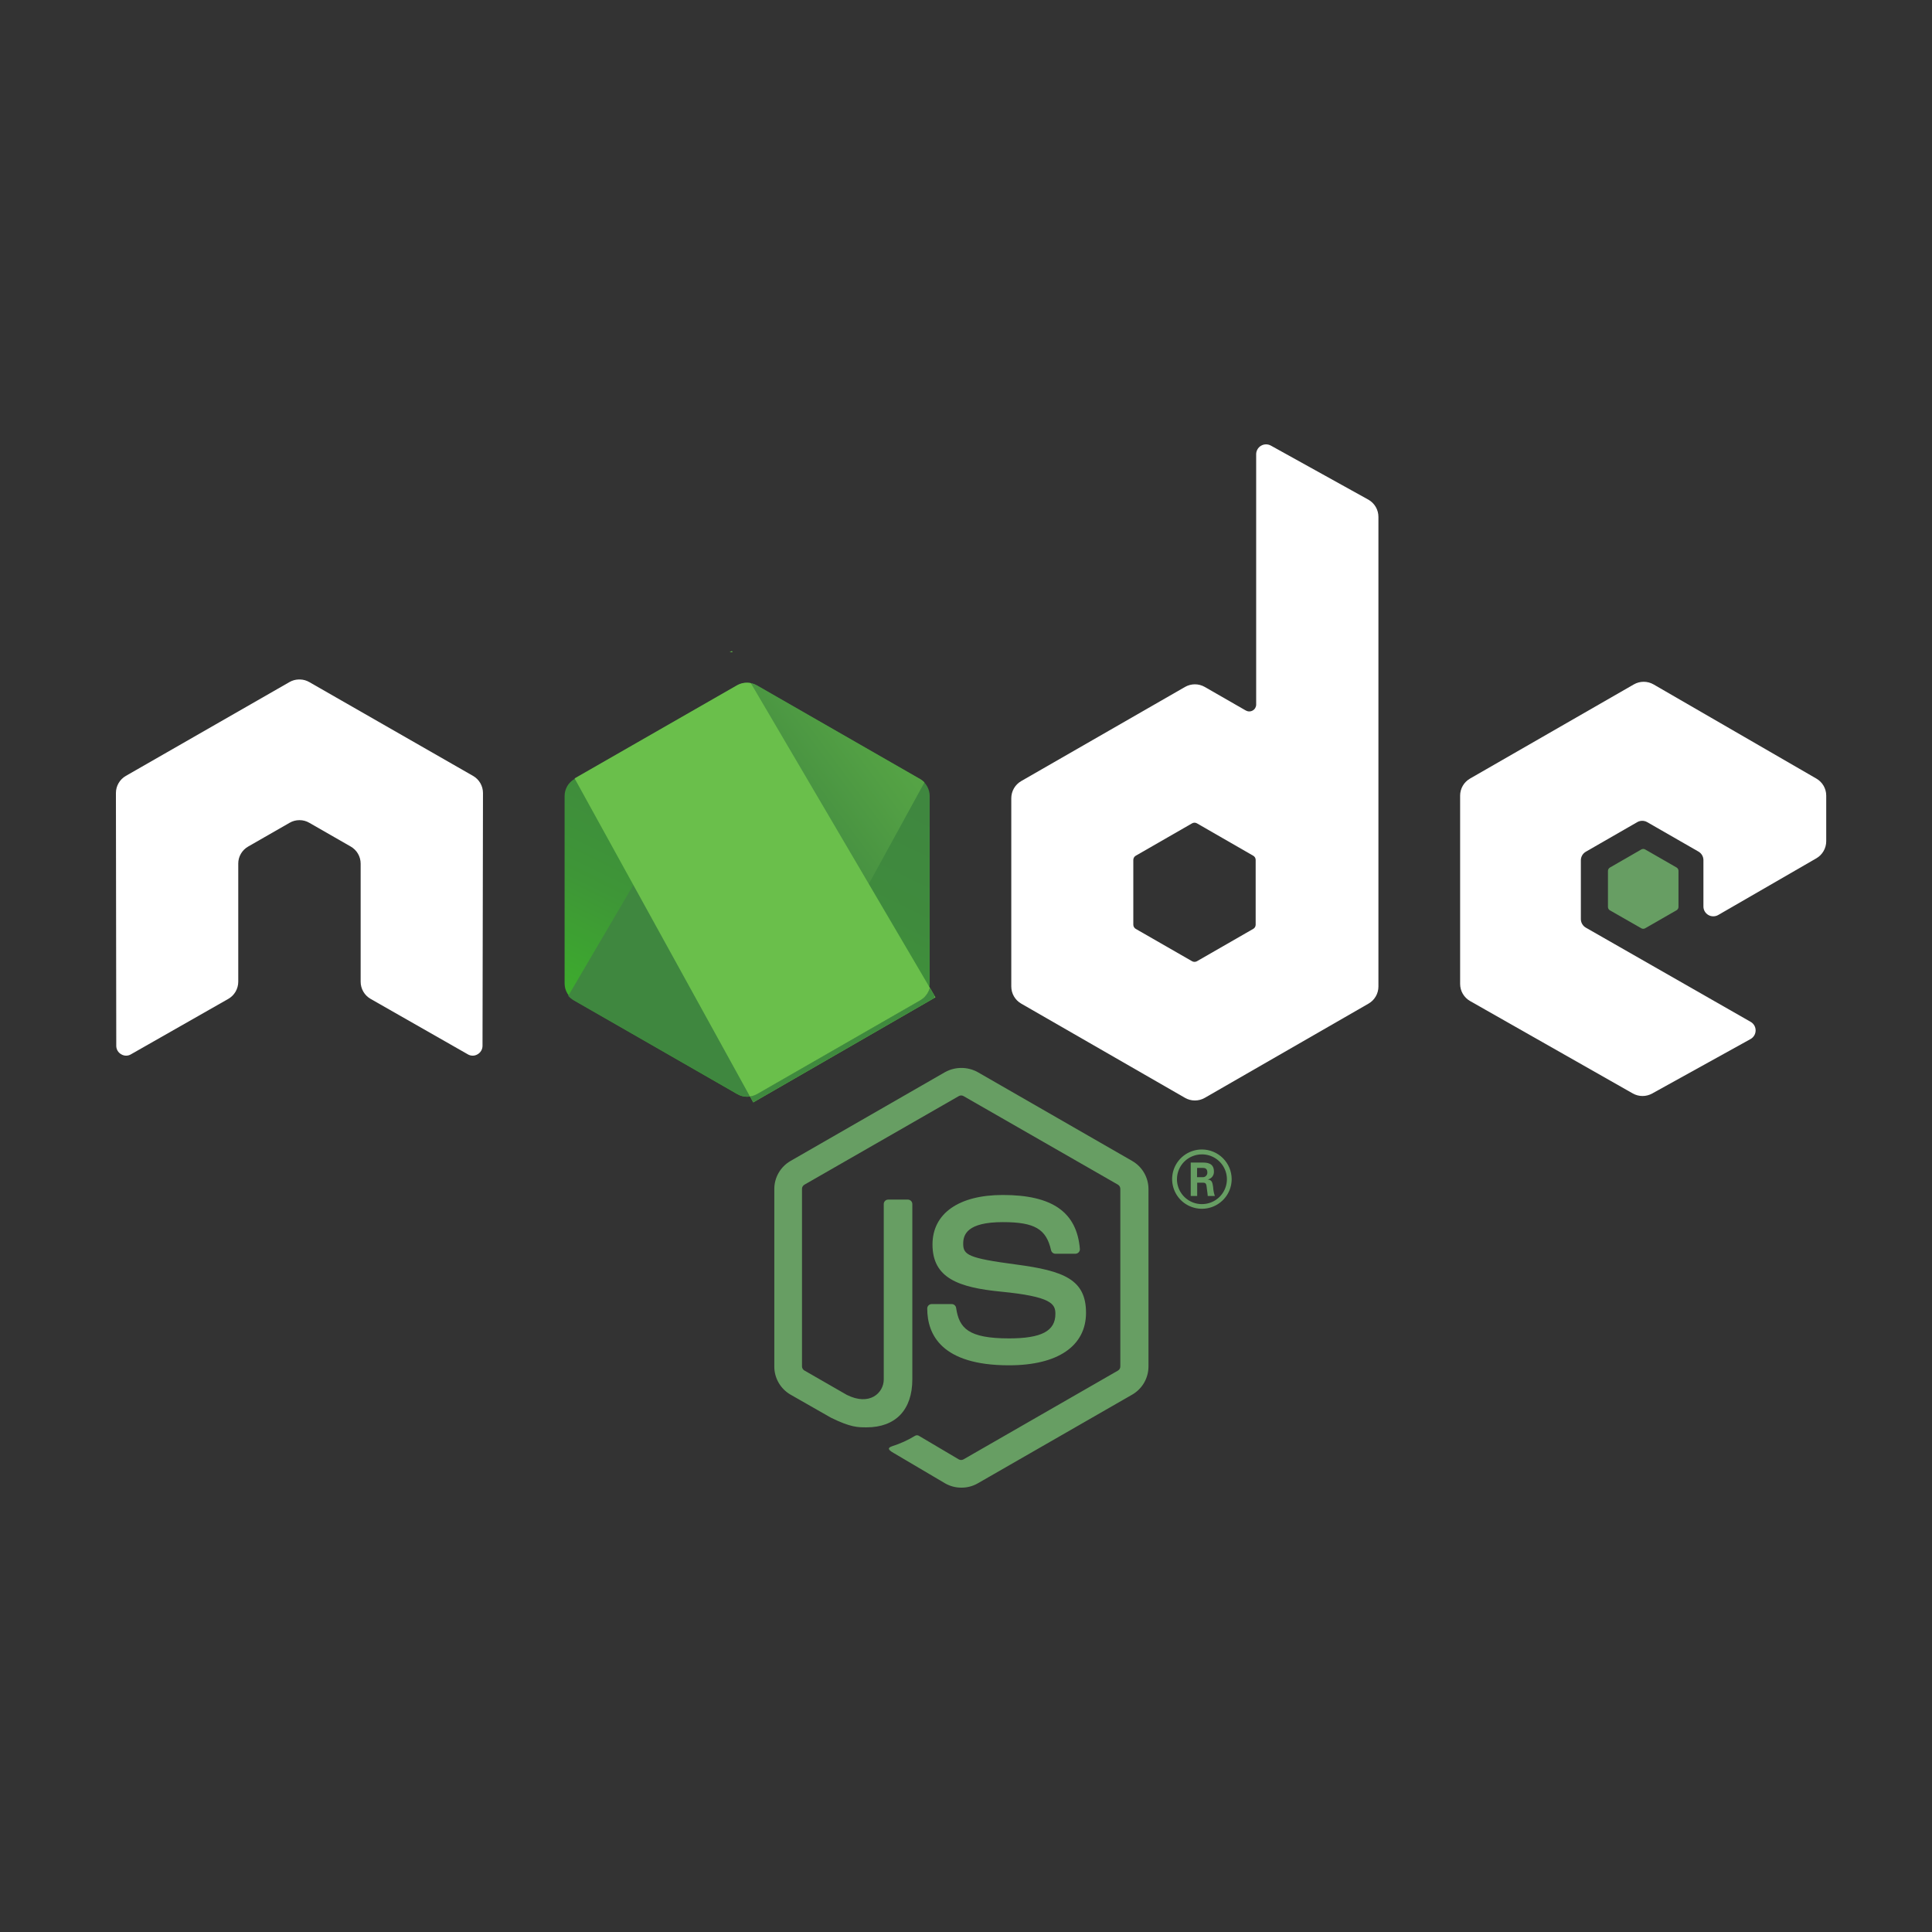 <svg width="100" height="100" viewBox="0 0 100 100" fill="none" xmlns="http://www.w3.org/2000/svg">
<rect x="0" y="0" width="100" height="100" fill="#333333" stroke="none"/>
<path d="M49.755 77C49.461 77.001 49.172 76.924 48.917 76.777L46.247 75.202C45.847 74.981 46.047 74.903 46.175 74.857C46.596 74.724 46.999 74.54 47.376 74.309C47.408 74.294 47.443 74.288 47.478 74.29C47.513 74.293 47.547 74.305 47.576 74.325L49.625 75.537C49.663 75.558 49.705 75.569 49.748 75.569C49.791 75.569 49.834 75.558 49.871 75.537L57.866 70.941C57.903 70.919 57.934 70.887 57.956 70.85C57.977 70.812 57.988 70.769 57.988 70.726V61.537C57.988 61.493 57.977 61.45 57.955 61.411C57.933 61.373 57.902 61.341 57.864 61.318L49.873 56.734C49.836 56.712 49.793 56.701 49.75 56.701C49.707 56.701 49.664 56.712 49.627 56.734L41.639 61.318C41.6 61.34 41.568 61.372 41.545 61.41C41.523 61.448 41.511 61.491 41.511 61.535V70.724C41.511 70.767 41.523 70.81 41.545 70.847C41.567 70.885 41.599 70.916 41.636 70.937L43.828 72.197C45.017 72.794 45.743 72.093 45.743 71.399V62.321C45.743 62.29 45.749 62.26 45.761 62.232C45.772 62.205 45.789 62.179 45.811 62.158C45.833 62.136 45.858 62.12 45.886 62.108C45.914 62.097 45.945 62.091 45.975 62.091H46.99C47.051 62.091 47.109 62.115 47.153 62.158C47.197 62.201 47.221 62.26 47.222 62.321V71.393C47.222 72.974 46.357 73.879 44.854 73.879C44.392 73.879 44.028 73.879 43.011 73.38L40.916 72.185C40.661 72.037 40.449 71.825 40.302 71.57C40.155 71.315 40.077 71.026 40.078 70.732V61.543C40.077 61.249 40.155 60.961 40.302 60.706C40.449 60.451 40.661 60.24 40.916 60.092L48.921 55.49C49.178 55.35 49.467 55.276 49.76 55.276C50.054 55.276 50.342 55.35 50.6 55.49L58.604 60.092C58.86 60.24 59.072 60.451 59.219 60.706C59.367 60.961 59.444 61.249 59.445 61.543V70.732C59.444 71.026 59.367 71.315 59.219 71.57C59.072 71.825 58.86 72.037 58.604 72.185L50.6 76.783C50.343 76.929 50.051 77.004 49.755 77V77Z" fill="#679E63"/>
<path d="M52.226 70.668C48.728 70.668 47.994 69.073 47.994 67.728C47.994 67.698 48 67.668 48.011 67.64C48.023 67.612 48.04 67.586 48.062 67.565C48.083 67.544 48.109 67.527 48.137 67.516C48.165 67.504 48.195 67.498 48.226 67.499H49.258C49.315 67.498 49.369 67.518 49.411 67.555C49.454 67.591 49.481 67.642 49.489 67.698C49.645 68.744 50.111 69.275 52.226 69.275C53.909 69.275 54.627 68.894 54.627 68.005C54.627 67.493 54.427 67.11 51.806 66.855C49.619 66.64 48.266 66.159 48.266 64.415C48.266 62.809 49.625 61.852 51.906 61.852C54.465 61.852 55.734 62.737 55.894 64.642C55.897 64.674 55.892 64.706 55.882 64.736C55.872 64.766 55.855 64.794 55.834 64.818C55.812 64.841 55.786 64.86 55.757 64.873C55.728 64.886 55.696 64.893 55.664 64.894H54.627C54.575 64.893 54.524 64.875 54.484 64.842C54.443 64.809 54.415 64.763 54.403 64.712C54.155 63.61 53.549 63.257 51.908 63.257C50.069 63.257 49.855 63.895 49.855 64.373C49.855 64.953 50.107 65.121 52.59 65.45C55.074 65.778 56.212 66.231 56.212 67.949C56.212 69.667 54.758 70.668 52.226 70.668Z" fill="#679E63"/>
<path d="M63.751 61.031C63.751 61.335 63.66 61.632 63.491 61.884C63.322 62.136 63.081 62.333 62.8 62.449C62.518 62.565 62.208 62.596 61.909 62.536C61.61 62.477 61.336 62.331 61.12 62.117C60.905 61.902 60.758 61.628 60.699 61.331C60.639 61.033 60.67 60.724 60.786 60.444C60.903 60.164 61.1 59.924 61.354 59.755C61.607 59.587 61.905 59.497 62.21 59.497C62.618 59.498 63.01 59.66 63.298 59.947C63.587 60.235 63.75 60.625 63.751 61.031V61.031ZM60.919 61.031C60.918 61.286 60.993 61.536 61.135 61.749C61.276 61.962 61.478 62.127 61.714 62.226C61.951 62.324 62.211 62.35 62.462 62.3C62.714 62.251 62.945 62.128 63.126 61.948C63.307 61.767 63.43 61.537 63.48 61.287C63.53 61.037 63.504 60.777 63.405 60.542C63.306 60.306 63.14 60.105 62.926 59.964C62.713 59.823 62.462 59.748 62.206 59.75C61.866 59.751 61.54 59.886 61.299 60.125C61.058 60.364 60.922 60.689 60.919 61.027V61.031ZM61.632 60.174H62.232C62.432 60.174 62.832 60.174 62.832 60.631C62.839 60.728 62.81 60.825 62.75 60.903C62.69 60.981 62.603 61.033 62.506 61.051C62.742 61.069 62.758 61.223 62.792 61.45C62.801 61.605 62.83 61.758 62.88 61.904H62.512C62.512 61.823 62.446 61.384 62.446 61.36C62.424 61.263 62.39 61.215 62.268 61.215H61.966V61.904H61.632V60.174ZM61.958 60.93H62.232C62.266 60.934 62.3 60.931 62.332 60.92C62.365 60.91 62.394 60.892 62.419 60.869C62.444 60.846 62.463 60.817 62.476 60.786C62.489 60.754 62.494 60.72 62.492 60.687C62.492 60.451 62.328 60.451 62.24 60.451H61.962L61.958 60.93Z" fill="#679E63"/>
<path fill-rule="evenodd" clip-rule="evenodd" d="M24.999 41.048C24.999 40.868 24.952 40.691 24.862 40.536C24.772 40.38 24.643 40.251 24.486 40.161L16.006 35.303C15.864 35.221 15.704 35.175 15.539 35.17H15.451C15.287 35.176 15.127 35.221 14.985 35.303L6.512 40.161C6.356 40.251 6.227 40.38 6.137 40.536C6.047 40.692 6 40.868 6 41.048L6.018 54.131C6.017 54.22 6.041 54.308 6.086 54.385C6.131 54.462 6.196 54.526 6.274 54.569C6.351 54.616 6.439 54.641 6.528 54.641C6.618 54.641 6.706 54.616 6.782 54.569L11.819 51.701C11.975 51.611 12.104 51.482 12.194 51.327C12.284 51.171 12.331 50.995 12.332 50.816V44.701C12.331 44.522 12.378 44.346 12.468 44.191C12.558 44.036 12.688 43.907 12.844 43.818L14.989 42.588C15.144 42.497 15.321 42.45 15.501 42.451C15.68 42.45 15.856 42.497 16.01 42.588L18.155 43.818C18.311 43.908 18.44 44.036 18.53 44.191C18.62 44.346 18.667 44.522 18.667 44.701V50.812C18.667 50.992 18.714 51.169 18.804 51.325C18.894 51.481 19.023 51.61 19.18 51.701L24.21 54.569C24.287 54.616 24.375 54.641 24.465 54.641C24.556 54.641 24.644 54.616 24.721 54.569C24.798 54.525 24.862 54.461 24.907 54.384C24.952 54.307 24.975 54.219 24.975 54.131L24.999 41.048Z" fill="white"/>
<path fill-rule="evenodd" clip-rule="evenodd" d="M65.78 23.064C65.702 23.021 65.614 22.999 65.525 23C65.436 23.001 65.348 23.026 65.272 23.071C65.195 23.116 65.131 23.18 65.087 23.257C65.043 23.334 65.019 23.422 65.019 23.51V36.466C65.02 36.528 65.003 36.59 64.972 36.645C64.94 36.699 64.895 36.744 64.84 36.775C64.785 36.807 64.724 36.823 64.66 36.823C64.597 36.823 64.536 36.806 64.481 36.775L62.36 35.557C62.204 35.467 62.028 35.42 61.848 35.42C61.668 35.42 61.491 35.467 61.335 35.557L52.856 40.43C52.701 40.52 52.572 40.648 52.482 40.803C52.392 40.958 52.345 41.134 52.344 41.313V51.063C52.345 51.242 52.392 51.418 52.482 51.573C52.572 51.728 52.701 51.857 52.856 51.946L61.335 56.824C61.491 56.914 61.668 56.961 61.848 56.961C62.028 56.961 62.204 56.914 62.36 56.824L70.837 51.946C70.992 51.857 71.121 51.728 71.21 51.573C71.3 51.418 71.347 51.242 71.347 51.063V26.759C71.348 26.579 71.302 26.402 71.212 26.245C71.123 26.089 70.993 25.959 70.837 25.868L65.78 23.064ZM64.993 47.86C64.994 47.905 64.982 47.949 64.959 47.987C64.937 48.026 64.904 48.058 64.865 48.08L61.956 49.752C61.917 49.775 61.873 49.786 61.828 49.786C61.783 49.786 61.739 49.775 61.7 49.752L58.788 48.08C58.749 48.058 58.717 48.026 58.694 47.987C58.672 47.949 58.66 47.905 58.66 47.86V44.512C58.66 44.467 58.671 44.423 58.694 44.384C58.716 44.345 58.749 44.313 58.788 44.291L61.7 42.617C61.739 42.594 61.783 42.582 61.828 42.582C61.873 42.582 61.917 42.594 61.956 42.617L64.865 44.291C64.904 44.313 64.937 44.345 64.96 44.384C64.982 44.423 64.994 44.467 64.993 44.512V47.86Z" fill="white"/>
<path fill-rule="evenodd" clip-rule="evenodd" d="M94.016 44.425C94.171 44.335 94.299 44.206 94.388 44.051C94.478 43.896 94.525 43.72 94.525 43.542V41.18C94.525 41.001 94.478 40.826 94.388 40.671C94.298 40.517 94.169 40.388 94.014 40.299L85.589 35.426C85.434 35.336 85.257 35.289 85.077 35.289C84.897 35.289 84.721 35.336 84.565 35.426L76.088 40.299C75.932 40.389 75.803 40.517 75.713 40.672C75.623 40.827 75.576 41.003 75.576 41.182V50.928C75.576 51.109 75.624 51.286 75.715 51.441C75.806 51.597 75.937 51.726 76.094 51.815L84.517 56.599C84.669 56.684 84.842 56.729 85.017 56.729C85.192 56.729 85.365 56.684 85.517 56.599L90.612 53.779C90.691 53.734 90.756 53.669 90.802 53.591C90.847 53.513 90.871 53.424 90.871 53.334C90.871 53.244 90.847 53.155 90.802 53.077C90.756 52.999 90.691 52.934 90.612 52.89L82.081 48.014C82.004 47.969 81.939 47.905 81.894 47.827C81.849 47.75 81.825 47.662 81.825 47.572V44.526C81.825 44.437 81.849 44.349 81.894 44.272C81.939 44.195 82.004 44.13 82.081 44.086L84.745 42.553C84.823 42.508 84.911 42.485 85.001 42.485C85.091 42.485 85.179 42.508 85.257 42.553L87.913 44.078C87.99 44.123 88.055 44.187 88.1 44.264C88.145 44.341 88.169 44.429 88.169 44.519V46.918C88.168 47.008 88.192 47.096 88.237 47.174C88.282 47.252 88.347 47.316 88.425 47.361C88.503 47.406 88.591 47.429 88.681 47.428C88.771 47.428 88.86 47.404 88.937 47.359L94.016 44.425Z" fill="white"/>
<path fill-rule="evenodd" clip-rule="evenodd" d="M84.953 43.968C84.983 43.95 85.018 43.941 85.053 43.941C85.088 43.941 85.123 43.95 85.153 43.968L86.78 44.902C86.81 44.92 86.834 44.945 86.851 44.974C86.869 45.004 86.878 45.038 86.878 45.072V46.943C86.878 46.978 86.869 47.011 86.851 47.041C86.834 47.071 86.81 47.095 86.78 47.113L85.153 48.048C85.123 48.065 85.088 48.074 85.053 48.074C85.018 48.074 84.983 48.065 84.953 48.048L83.326 47.117C83.296 47.099 83.272 47.075 83.255 47.045C83.238 47.015 83.228 46.982 83.228 46.947V45.076C83.228 45.042 83.238 45.008 83.255 44.978C83.272 44.949 83.296 44.924 83.326 44.906L84.953 43.968Z" fill="#679E63"/>
<path fill-rule="evenodd" clip-rule="evenodd" d="M39.181 35.475C39.027 35.386 38.852 35.339 38.673 35.339C38.495 35.339 38.319 35.386 38.165 35.475L29.732 40.321C29.577 40.41 29.449 40.538 29.36 40.692C29.271 40.847 29.224 41.022 29.224 41.2V50.904C29.224 51.082 29.271 51.257 29.36 51.411C29.449 51.566 29.577 51.694 29.732 51.783L38.163 56.632C38.318 56.722 38.494 56.769 38.673 56.769C38.852 56.769 39.028 56.722 39.183 56.632L47.612 51.783C47.767 51.694 47.895 51.566 47.984 51.411C48.073 51.257 48.12 51.082 48.12 50.904V41.2C48.12 41.022 48.073 40.847 47.984 40.692C47.895 40.538 47.767 40.41 47.612 40.321L39.181 35.475Z" fill="url(#paint0_linear)"/>
<path d="M47.623 40.321L39.172 35.475C39.089 35.428 39 35.393 38.908 35.37L29.413 51.546C29.494 51.638 29.59 51.717 29.697 51.779L38.166 56.628C38.284 56.696 38.414 56.739 38.549 56.755C38.684 56.772 38.821 56.762 38.952 56.726L47.851 40.496C47.784 40.427 47.707 40.368 47.623 40.321Z" fill="url(#paint1_linear)"/>
<path d="M37.882 33.693L37.766 33.759H37.92L37.882 33.693Z" fill="url(#paint2_linear)"/>
<path d="M47.633 51.779C47.878 51.638 48.057 51.406 48.131 51.133L38.862 35.358C38.617 35.308 38.363 35.348 38.145 35.471L29.741 40.289L38.818 56.754C38.949 56.736 39.075 56.693 39.19 56.628L47.633 51.779Z" fill="url(#paint3_linear)"/>
<path d="M48.418 51.621L48.362 51.528V51.653L48.418 51.621Z" fill="url(#paint4_linear)"/>
<path d="M47.634 51.779L39.193 56.629C39.078 56.693 38.952 56.736 38.821 56.754L38.989 57.059L48.362 51.654V51.528L48.132 51.129C48.059 51.403 47.88 51.637 47.634 51.779Z" fill="url(#paint5_linear)"/>
<path d="M47.634 51.779L39.193 56.629C39.078 56.693 38.952 56.736 38.821 56.754L38.989 57.059L48.362 51.654V51.528L48.132 51.129C48.059 51.403 47.88 51.637 47.634 51.779Z" fill="url(#paint6_linear)"/>
<defs>
<linearGradient id="paint0_linear" x1="42.101" y1="39.085" x2="34.532" y2="54.586" gradientUnits="userSpaceOnUse">
<stop stop-color="#3F873F"/>
<stop offset="0.33" stop-color="#3F8B3D"/>
<stop offset="0.64" stop-color="#3E9637"/>
<stop offset="0.93" stop-color="#3DA92E"/>
<stop offset="1" stop-color="#3DAE2B"/>
</linearGradient>
<linearGradient id="paint1_linear" x1="37.387" y1="47.185" x2="58.701" y2="31.373" gradientUnits="userSpaceOnUse">
<stop offset="0.14" stop-color="#3F873F"/>
<stop offset="0.4" stop-color="#529F44"/>
<stop offset="0.71" stop-color="#63B649"/>
<stop offset="0.91" stop-color="#6ABF4B"/>
</linearGradient>
<linearGradient id="paint2_linear" x1="28.925" y1="33.727" x2="48.418" y2="33.727" gradientUnits="userSpaceOnUse">
<stop offset="0.09" stop-color="#6ABF4B"/>
<stop offset="0.29" stop-color="#63B649"/>
<stop offset="0.6" stop-color="#529F44"/>
<stop offset="0.86" stop-color="#3F873F"/>
</linearGradient>
<linearGradient id="paint3_linear" x1="2136.55" y1="2511.8" x2="3927.97" y2="2511.8" gradientUnits="userSpaceOnUse">
<stop offset="0.09" stop-color="#6ABF4B"/>
<stop offset="0.29" stop-color="#63B649"/>
<stop offset="0.6" stop-color="#529F44"/>
<stop offset="0.86" stop-color="#3F873F"/>
</linearGradient>
<linearGradient id="paint4_linear" x1="54.781" y1="69.54" x2="60.239" y2="69.54" gradientUnits="userSpaceOnUse">
<stop offset="0.09" stop-color="#6ABF4B"/>
<stop offset="0.29" stop-color="#63B649"/>
<stop offset="0.6" stop-color="#529F44"/>
<stop offset="0.86" stop-color="#3F873F"/>
</linearGradient>
<linearGradient id="paint5_linear" x1="1131.89" y1="976.203" x2="2061.32" y2="976.203" gradientUnits="userSpaceOnUse">
<stop offset="0.09" stop-color="#6ABF4B"/>
<stop offset="0.29" stop-color="#63B649"/>
<stop offset="0.6" stop-color="#529F44"/>
<stop offset="0.86" stop-color="#3F873F"/>
</linearGradient>
<linearGradient id="paint6_linear" x1="2196.81" y1="516.009" x2="1945.53" y2="1340.83" gradientUnits="userSpaceOnUse">
<stop stop-color="#3F873F"/>
<stop offset="0.33" stop-color="#3F8B3D"/>
<stop offset="0.64" stop-color="#3E9637"/>
<stop offset="0.93" stop-color="#3DA92E"/>
<stop offset="1" stop-color="#3DAE2B"/>
</linearGradient>
</defs>
</svg>
